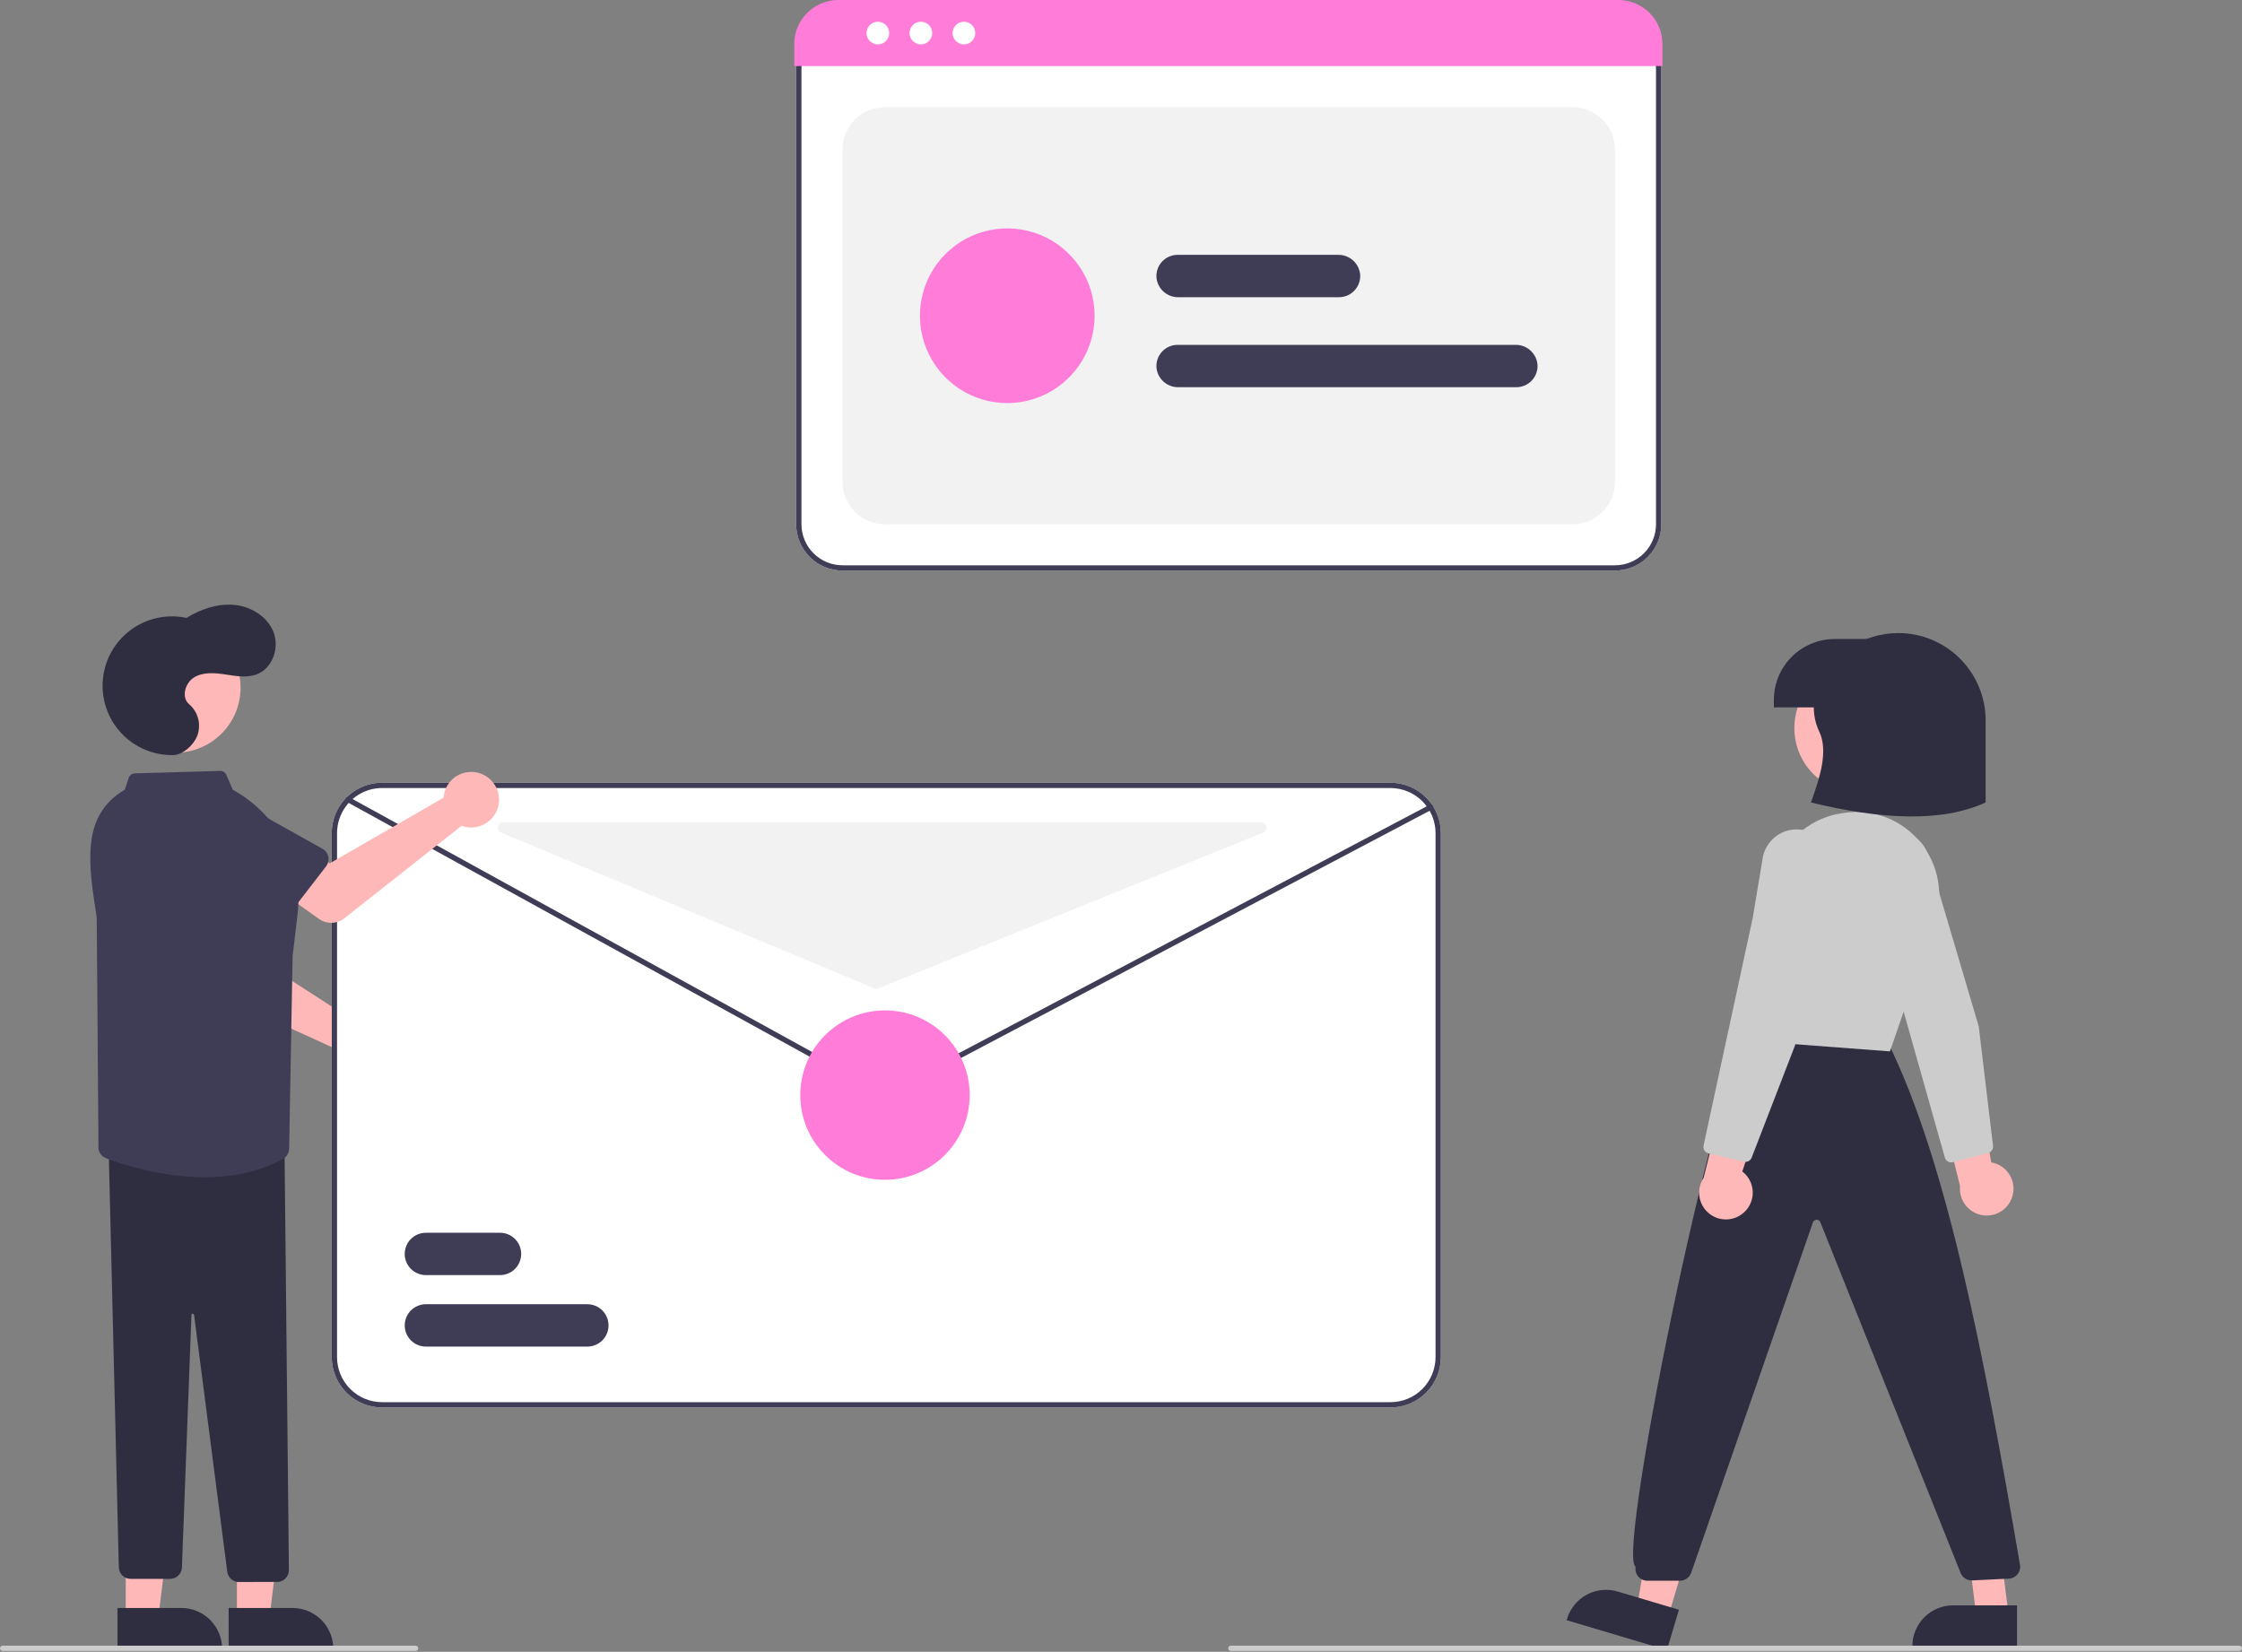 <svg width="847" height="624" viewBox="0 0 847 624" fill="none" xmlns="http://www.w3.org/2000/svg">
<rect x="0" y="0" width="847" height="624" fill="#808080" stroke="none"/>
<g clip-path="url(#clip0_18_2)">
<path d="M610.122 215.548H318.283C313.644 215.542 309.195 213.697 305.915 210.416C302.634 207.135 300.788 202.687 300.783 198.048V25.894C300.787 22.424 302.167 19.097 304.621 16.643C307.074 14.19 310.401 12.809 313.871 12.806H614.324C617.85 12.809 621.23 14.212 623.723 16.705C626.215 19.198 627.618 22.577 627.622 26.103V198.048C627.616 202.687 625.771 207.135 622.49 210.416C619.209 213.697 614.761 215.542 610.122 215.548V215.548Z" fill="white"/>
<path d="M610.122 215.548H318.283C313.644 215.542 309.195 213.697 305.915 210.416C302.634 207.135 300.788 202.687 300.783 198.048V25.894C300.787 22.424 302.167 19.097 304.621 16.643C307.074 14.19 310.401 12.809 313.871 12.806H614.324C617.85 12.809 621.23 14.212 623.723 16.705C626.215 19.198 627.618 22.577 627.622 26.103V198.048C627.616 202.687 625.771 207.135 622.49 210.416C619.209 213.697 614.761 215.542 610.122 215.548V215.548ZM313.871 14.806C310.931 14.809 308.113 15.978 306.034 18.057C303.956 20.136 302.786 22.954 302.783 25.894V198.048C302.788 202.157 304.422 206.097 307.328 209.003C310.234 211.908 314.174 213.543 318.283 213.548H610.122C614.231 213.543 618.171 211.908 621.077 209.003C623.982 206.097 625.617 202.157 625.622 198.048V26.103C625.618 23.108 624.427 20.236 622.309 18.118C620.191 16 617.32 14.809 614.324 14.806H313.871Z" fill="#3F3D56"/>
<path d="M334.283 198.048H594.122C598.365 198.048 602.435 196.362 605.435 193.362C608.436 190.361 610.122 186.291 610.122 182.048V56.5C610.122 52.257 608.436 48.187 605.435 45.186C602.435 42.186 598.365 40.5 594.122 40.5H334.283C330.04 40.5 325.97 42.186 322.969 45.186C319.969 48.187 318.283 52.257 318.283 56.5V182.048C318.283 186.291 319.969 190.361 322.969 193.362C325.97 196.362 330.04 198.048 334.283 198.048Z" fill="#F2F2F2"/>
<path d="M628.059 24.95H300.059V16.55C300.09 12.137 301.869 7.916 305.008 4.813C308.147 1.711 312.388 -0.02 316.801 -6.17235e-06H611.317C615.73 -0.02 619.971 1.711 623.11 4.813C626.249 7.916 628.028 12.137 628.059 16.55V24.95Z" fill="#FF7DD8"/>
<path d="M331.647 16.783C334.013 16.783 335.93 14.866 335.93 12.5C335.93 10.134 334.013 8.217 331.647 8.217C329.281 8.217 327.364 10.134 327.364 12.5C327.364 14.866 329.281 16.783 331.647 16.783Z" fill="white"/>
<path d="M347.906 16.783C350.271 16.783 352.189 14.866 352.189 12.5C352.189 10.134 350.271 8.217 347.906 8.217C345.54 8.217 343.622 10.134 343.622 12.5C343.622 14.866 345.54 16.783 347.906 16.783Z" fill="white"/>
<path d="M364.165 16.783C366.53 16.783 368.448 14.866 368.448 12.5C368.448 10.134 366.53 8.217 364.165 8.217C361.799 8.217 359.881 10.134 359.881 12.5C359.881 14.866 361.799 16.783 364.165 16.783Z" fill="white"/>
<path d="M380.533 152.274C374.006 152.274 367.626 150.338 362.199 146.712C356.772 143.086 352.543 137.932 350.045 131.902C347.547 125.873 346.894 119.237 348.167 112.836C349.44 106.435 352.583 100.555 357.199 95.939C361.814 91.324 367.694 88.181 374.095 86.908C380.496 85.635 387.132 86.288 393.162 88.786C399.192 91.284 404.346 95.513 407.972 100.94C411.598 106.367 413.533 112.747 413.533 119.274C413.523 128.023 410.043 136.411 403.857 142.598C397.67 148.784 389.282 152.264 380.533 152.274V152.274Z" fill="#FF7DD8"/>
<path d="M572.872 146.274H445.154C443.091 146.301 441.094 145.549 439.562 144.167C438.03 142.785 437.075 140.876 436.89 138.822C436.816 137.728 436.968 136.63 437.335 135.597C437.703 134.565 438.279 133.618 439.027 132.817C439.775 132.015 440.68 131.376 441.685 130.939C442.691 130.501 443.775 130.275 444.872 130.274H572.555C574.628 130.243 576.636 130.998 578.175 132.387C579.715 133.775 580.672 135.695 580.856 137.76C580.925 138.851 580.769 139.945 580.399 140.974C580.03 142.003 579.453 142.946 578.705 143.743C577.957 144.541 577.053 145.177 576.05 145.612C575.047 146.047 573.965 146.273 572.872 146.274Z" fill="#3F3D56"/>
<path d="M505.872 112.274H445.154C443.091 112.301 441.094 111.549 439.562 110.167C438.03 108.785 437.075 106.877 436.89 104.822C436.816 103.728 436.968 102.63 437.335 101.597C437.703 100.565 438.279 99.618 439.027 98.817C439.775 98.015 440.68 97.376 441.685 96.939C442.691 96.501 443.775 96.275 444.872 96.274H505.555C507.628 96.243 509.636 96.998 511.175 98.387C512.715 99.775 513.672 101.695 513.856 103.76C513.925 104.851 513.769 105.945 513.399 106.974C513.03 108.003 512.453 108.946 511.705 109.743C510.957 110.541 510.053 111.177 509.05 111.612C508.047 112.047 506.965 112.273 505.872 112.274Z" fill="#3F3D56"/>
<path d="M760.096 452.401C760.587 451.016 760.769 449.539 760.629 448.076C760.488 446.613 760.028 445.198 759.281 443.931C758.535 442.665 757.52 441.578 756.307 440.746C755.095 439.914 753.715 439.359 752.265 439.118L746.236 403.896L732.68 416.588L740.484 448.09C740.242 450.553 740.911 453.02 742.365 455.022C743.819 457.025 745.958 458.425 748.375 458.956C750.792 459.488 753.321 459.114 755.481 457.906C757.641 456.697 759.283 454.739 760.096 452.401V452.401Z" fill="#FFB8B8"/>
<path d="M751.089 435.549L737.781 439.042C737.148 439.205 736.476 439.115 735.908 438.79C735.34 438.466 734.921 437.933 734.741 437.304L710.826 352.573L703.601 330.958C702.905 328.875 702.747 326.65 703.142 324.49C703.537 322.33 704.471 320.305 705.859 318.603C707.247 316.901 709.043 315.578 711.08 314.756C713.117 313.935 715.328 313.643 717.508 313.906C720.032 314.209 722.411 315.245 724.353 316.885C726.294 318.526 727.712 320.699 728.433 323.136L747.542 387.729L752.937 432.835C752.995 433.336 752.901 433.844 752.667 434.291C752.432 434.738 752.068 435.104 751.622 435.342C751.453 435.431 751.274 435.501 751.089 435.549V435.549Z" fill="#CCCCCC"/>
<path d="M702.453 299.613C716.018 299.613 727.014 288.617 727.014 275.052C727.014 261.488 716.018 250.491 702.453 250.491C688.889 250.491 677.892 261.488 677.892 275.052C677.892 288.617 688.889 299.613 702.453 299.613Z" fill="#FFB8B8"/>
<path d="M630.137 611.049L618.386 607.553L626.28 560.565L643.623 565.725L630.137 611.049Z" fill="#FFB8B8"/>
<path d="M629.745 623.331L591.856 612.058L591.998 611.579C592.574 609.642 593.526 607.838 594.8 606.269C596.073 604.7 597.643 603.398 599.42 602.436C601.197 601.474 603.146 600.871 605.156 600.662C607.165 600.453 609.197 600.643 611.133 601.219L611.134 601.219L634.275 608.105L629.745 623.331Z" fill="#2F2E41"/>
<path d="M758.875 610.447H746.615L740.783 563.159L752.877 563.16L758.875 610.447Z" fill="#FFB8B8"/>
<path d="M762.002 622.331L722.471 622.33V621.83C722.471 619.809 722.869 617.809 723.642 615.942C724.416 614.075 725.549 612.379 726.978 610.95C728.406 609.521 730.103 608.388 731.969 607.615C733.836 606.842 735.837 606.444 737.858 606.444H737.859L762.002 606.445L762.002 622.331Z" fill="#2F2E41"/>
<path d="M634.657 597.147H622.348C621.688 597.147 621.036 597.001 620.439 596.721C619.841 596.441 619.313 596.033 618.89 595.527C618.468 595.02 618.162 594.426 617.995 593.788C617.828 593.149 617.802 592.482 617.922 591.833C610.072 588.341 652.338 385.648 662.324 389.577L662.653 389.104L712.94 393.207C735.464 438.287 749.722 512.88 763.063 590.751C763.227 591.398 763.245 592.072 763.117 592.726C762.988 593.381 762.715 593.998 762.319 594.534C761.922 595.07 761.412 595.512 760.824 595.826C760.236 596.141 759.585 596.321 758.919 596.353L745.089 597.024C744.153 597.072 743.225 596.826 742.436 596.32C741.648 595.813 741.038 595.072 740.692 594.201L687.703 461.733C687.598 461.443 687.403 461.195 687.146 461.025C686.889 460.856 686.584 460.773 686.276 460.79C685.97 460.793 685.672 460.892 685.424 461.072C685.176 461.253 684.991 461.506 684.894 461.797L638.908 594.124C638.601 595.007 638.026 595.772 637.265 596.313C636.503 596.855 635.592 597.146 634.657 597.147V597.147Z" fill="#2F2E41"/>
<path d="M713.993 397.174L713.609 397.146L660.068 393.105L669.459 333.375C670.49 326.708 673.649 320.553 678.465 315.828C683.281 311.104 689.495 308.063 696.181 307.16C696.593 307.103 697.007 307.046 697.424 306.991C702.676 306.3 708.018 306.971 712.936 308.94C717.854 310.908 722.184 314.108 725.51 318.232C728.914 322.379 731.195 327.333 732.132 332.616C733.07 337.899 732.633 343.335 730.864 348.401L713.993 397.174Z" fill="#CCCCCC"/>
<path d="M750.146 303.147C733.258 310.872 710.343 309.49 684.146 303.147C687.771 293.217 690.596 283.626 687.392 276.586C686.098 273.928 685.368 271.032 685.247 268.078C685.126 265.124 685.616 262.178 686.689 259.423C689.2 253.416 693.432 248.286 698.851 244.679C704.27 241.071 710.636 239.146 717.146 239.147V239.147C725.898 239.147 734.292 242.624 740.481 248.812C746.669 255.001 750.146 263.395 750.146 272.147V303.147Z" fill="#2F2E41"/>
<path d="M693.146 241.392H714.146V267.217H670.146V264.392C670.146 258.292 672.569 252.442 676.883 248.129C681.196 243.816 687.046 241.392 693.146 241.392V241.392Z" fill="#2F2E41"/>
<path d="M658.911 457.957C659.994 456.963 660.847 455.744 661.408 454.385C661.97 453.027 662.226 451.562 662.16 450.093C662.094 448.624 661.707 447.188 661.026 445.885C660.345 444.583 659.386 443.445 658.218 442.553L669.398 408.612L651.475 413.472L643.606 444.958C642.238 447.02 641.673 449.512 642.019 451.963C642.365 454.414 643.598 456.652 645.485 458.255C647.371 459.857 649.78 460.712 652.254 460.657C654.729 460.602 657.097 459.641 658.911 457.957V457.957Z" fill="#FFB8B8"/>
<path d="M658.851 438.849L645.459 435.698C644.822 435.545 644.271 435.151 643.922 434.598C643.572 434.045 643.452 433.378 643.587 432.738L662.168 346.68L665.915 324.2C666.276 322.033 667.179 319.994 668.541 318.27C669.902 316.547 671.677 315.196 673.7 314.343C675.724 313.49 677.931 313.163 680.115 313.392C682.299 313.621 684.389 314.399 686.192 315.653V315.653C688.279 317.103 689.896 319.133 690.842 321.492C691.788 323.851 692.023 326.435 691.517 328.926L678.128 394.943L661.756 437.317C661.572 437.787 661.251 438.192 660.835 438.477C660.418 438.762 659.925 438.915 659.42 438.915C659.228 438.915 659.038 438.893 658.851 438.849V438.849Z" fill="#CCCCCC"/>
<path d="M846 623.673H465C464.735 623.673 464.48 623.568 464.293 623.38C464.105 623.193 464 622.938 464 622.673C464 622.408 464.105 622.154 464.293 621.966C464.48 621.778 464.735 621.673 465 621.673H846C846.265 621.673 846.52 621.778 846.707 621.966C846.895 622.154 847 622.408 847 622.673C847 622.938 846.895 623.193 846.707 623.38C846.52 623.568 846.265 623.673 846 623.673Z" fill="#CCCCCC"/>
<path d="M135.034 384.944C134.498 385.081 133.974 385.261 133.466 385.48L91.792 358.596L92.367 346.562L74.318 343.321L71.23 364.526C70.981 366.239 71.293 367.987 72.122 369.507C72.95 371.027 74.249 372.238 75.824 372.957L127.151 396.387C127.406 398.503 128.3 400.492 129.713 402.088C131.126 403.684 132.991 404.812 135.061 405.322C137.131 405.832 139.307 405.699 141.3 404.942C143.292 404.186 145.007 402.84 146.217 401.085C147.426 399.329 148.072 397.247 148.069 395.115C148.067 392.984 147.415 390.903 146.201 389.151C144.987 387.399 143.268 386.058 141.273 385.306C139.279 384.555 137.102 384.428 135.034 384.944H135.034Z" fill="#FFB8B8"/>
<path d="M90.091 357.855L67.742 353.729C67.106 353.612 66.502 353.359 65.973 352.987C65.444 352.616 65.001 352.135 64.674 351.576C64.348 351.018 64.145 350.396 64.081 349.753C64.016 349.109 64.091 348.46 64.301 347.848L71.635 326.409C72.254 323.158 74.136 320.286 76.87 318.421C79.603 316.557 82.965 315.852 86.217 316.462C89.469 317.073 92.347 318.948 94.218 321.677C96.09 324.405 96.803 327.765 96.201 331.019L95.405 353.59C95.382 354.236 95.221 354.87 94.93 355.448C94.641 356.026 94.229 356.535 93.725 356.94C93.221 357.344 92.635 357.636 92.008 357.794C91.381 357.952 90.727 357.973 90.091 357.855V357.855Z" fill="#3F3D56"/>
<path d="M525.331 295.693H144.331C141.049 295.69 137.823 296.541 134.97 298.163C134.287 298.551 133.629 298.982 133.001 299.453C130.621 301.218 128.687 303.515 127.355 306.162C126.023 308.809 125.33 311.73 125.331 314.693V512.693C125.335 517.731 127.338 522.561 130.901 526.123C134.463 529.686 139.293 531.689 144.331 531.693H525.331C530.368 531.689 535.199 529.685 538.761 526.123C542.323 522.561 544.326 517.731 544.331 512.693V314.693C544.326 309.656 542.323 304.825 538.761 301.263C535.199 297.701 530.368 295.698 525.331 295.693V295.693Z" fill="white"/>
<path d="M525.331 295.693H144.331C141.049 295.69 137.823 296.541 134.97 298.163C134.287 298.551 133.629 298.982 133.001 299.453C130.621 301.218 128.687 303.515 127.355 306.162C126.023 308.809 125.33 311.73 125.331 314.693V512.693C125.335 517.731 127.338 522.561 130.901 526.123C134.463 529.686 139.293 531.689 144.331 531.693H525.331C530.368 531.689 535.199 529.685 538.761 526.123C542.323 522.561 544.326 517.731 544.331 512.693V314.693C544.326 309.656 542.323 304.825 538.761 301.263C535.199 297.701 530.368 295.698 525.331 295.693V295.693ZM542.331 512.693C542.324 517.2 540.531 521.52 537.344 524.707C534.158 527.894 529.837 529.687 525.331 529.693H144.331C139.824 529.687 135.504 527.894 132.317 524.707C129.13 521.52 127.337 517.2 127.331 512.693V314.693C127.345 311.101 128.491 307.604 130.605 304.699C132.72 301.795 135.696 299.63 139.111 298.513C139.251 298.473 139.381 298.423 139.521 298.383C141.083 297.924 142.703 297.692 144.331 297.693H525.331C529.837 297.7 534.158 299.493 537.344 302.68C540.531 305.866 542.324 310.187 542.331 314.693V512.693Z" fill="#3F3D56"/>
<path d="M334.414 413.609C332.897 413.608 331.404 413.224 330.075 412.49L131.032 302.938C130.8 302.81 130.628 302.595 130.554 302.34C130.48 302.085 130.51 301.812 130.638 301.58C130.766 301.347 130.981 301.175 131.236 301.101C131.491 301.027 131.764 301.058 131.996 301.186L331.04 410.738C332.055 411.299 333.193 411.598 334.353 411.608C335.512 411.618 336.656 411.34 337.681 410.797L540.001 304.068C540.117 304.006 540.244 303.968 540.375 303.956C540.506 303.943 540.638 303.957 540.763 303.995C540.889 304.034 541.006 304.097 541.107 304.181C541.208 304.265 541.292 304.368 541.353 304.484C541.415 304.601 541.452 304.728 541.465 304.859C541.477 304.99 541.463 305.122 541.424 305.247C541.385 305.373 541.322 305.489 541.237 305.591C541.153 305.692 541.05 305.775 540.934 305.836L338.614 412.566C337.32 413.25 335.878 413.608 334.414 413.609V413.609Z" fill="#3F3D56"/>
<path d="M188.897 481.693H160.897C158.776 481.693 156.741 480.85 155.241 479.35C153.74 477.85 152.897 475.815 152.897 473.693C152.897 471.571 153.74 469.536 155.241 468.036C156.741 466.536 158.776 465.693 160.897 465.693H188.897C191.019 465.693 193.054 466.536 194.554 468.036C196.055 469.536 196.897 471.571 196.897 473.693C196.897 475.815 196.055 477.85 194.554 479.35C193.054 480.85 191.019 481.693 188.897 481.693Z" fill="#3F3D56"/>
<path d="M221.897 508.693H160.897C158.776 508.693 156.741 507.85 155.241 506.35C153.74 504.85 152.897 502.815 152.897 500.693C152.897 498.571 153.74 496.536 155.241 495.036C156.741 493.536 158.776 492.693 160.897 492.693H221.897C224.019 492.693 226.054 493.536 227.554 495.036C229.055 496.536 229.897 498.571 229.897 500.693C229.897 502.815 229.055 504.85 227.554 506.35C226.054 507.85 224.019 508.693 221.897 508.693Z" fill="#3F3D56"/>
<path d="M334.334 445.693C352.007 445.693 366.334 431.366 366.334 413.693C366.334 396.02 352.007 381.693 334.334 381.693C316.661 381.693 302.334 396.02 302.334 413.693C302.334 431.366 316.661 445.693 334.334 445.693Z" fill="#FF7DD8"/>
<path d="M189.277 314.519L330.301 373.357C330.786 373.559 331.333 373.562 331.821 373.365L477.213 314.527C477.643 314.353 477.999 314.035 478.221 313.627C478.442 313.219 478.514 312.747 478.426 312.291C478.337 311.835 478.093 311.425 477.735 311.13C477.376 310.835 476.927 310.673 476.463 310.673H190.047C189.585 310.673 189.137 310.833 188.779 311.126C188.422 311.419 188.177 311.827 188.086 312.28C187.995 312.734 188.064 313.204 188.281 313.613C188.498 314.021 188.85 314.341 189.277 314.519Z" fill="#F2F2F2"/>
<path d="M167.809 299.706C167.686 300.245 167.606 300.794 167.569 301.346L124.612 326.128L114.17 320.117L103.039 334.689L120.49 347.127C121.899 348.132 123.597 348.652 125.328 348.61C127.058 348.568 128.729 347.965 130.088 346.893L174.384 311.947C176.383 312.687 178.56 312.801 180.626 312.274C182.691 311.746 184.547 310.602 185.946 308.994C187.346 307.386 188.223 305.391 188.46 303.272C188.698 301.154 188.284 299.013 187.276 297.135C186.267 295.258 184.71 293.731 182.813 292.76C180.916 291.788 178.768 291.417 176.654 291.696C174.541 291.975 172.563 292.891 170.983 294.322C169.402 295.753 168.295 297.63 167.809 299.706V299.706Z" fill="#FFB8B8"/>
<path d="M123.176 327.302L109.292 345.296C108.897 345.808 108.396 346.228 107.824 346.529C107.252 346.83 106.621 347.005 105.975 347.04C105.33 347.075 104.684 346.971 104.082 346.734C103.48 346.498 102.937 346.134 102.488 345.668L86.771 329.347C84.163 327.311 82.469 324.324 82.061 321.041C81.652 317.758 82.561 314.447 84.59 311.834C86.619 309.22 89.601 307.518 92.883 307.1C96.165 306.682 99.478 307.582 102.097 309.603L121.81 320.626C122.375 320.942 122.864 321.375 123.246 321.897C123.627 322.419 123.892 323.018 124.022 323.651C124.151 324.285 124.143 324.939 123.997 325.569C123.851 326.199 123.571 326.79 123.176 327.302H123.176Z" fill="#3F3D56"/>
<path d="M66.321 284.338C79.885 284.338 90.882 273.341 90.882 259.777C90.882 246.212 79.885 235.216 66.321 235.216C52.756 235.216 41.76 246.212 41.76 259.777C41.76 273.341 52.756 284.338 66.321 284.338Z" fill="#FFB8B8"/>
<path d="M89.505 611.447H101.765L107.597 564.159L89.503 564.16L89.505 611.447Z" fill="#FFB8B8"/>
<path d="M86.378 607.445L110.522 607.444H110.523C112.543 607.444 114.544 607.842 116.411 608.615C118.278 609.388 119.974 610.521 121.403 611.95C122.831 613.379 123.965 615.075 124.738 616.942C125.511 618.809 125.909 620.809 125.909 622.83V623.33L86.379 623.331L86.378 607.445Z" fill="#2F2E41"/>
<path d="M47.505 611.447H59.765L65.597 564.159L47.503 564.16L47.505 611.447Z" fill="#FFB8B8"/>
<path d="M44.378 607.445L68.522 607.444H68.523C70.543 607.444 72.544 607.842 74.411 608.615C76.278 609.388 77.974 610.521 79.403 611.95C80.831 613.379 81.965 615.075 82.738 616.942C83.511 618.809 83.909 620.809 83.909 622.83V623.33L44.379 623.331L44.378 607.445Z" fill="#2F2E41"/>
<path d="M85.826 593.501L73.321 496.747C73.315 496.618 73.258 496.497 73.163 496.41C73.069 496.323 72.944 496.276 72.815 496.28C72.751 496.278 72.686 496.288 72.626 496.312C72.566 496.335 72.512 496.37 72.466 496.415C72.42 496.46 72.383 496.514 72.359 496.574C72.334 496.633 72.322 496.697 72.323 496.761L68.729 592.111C68.689 593.276 68.197 594.379 67.357 595.187C66.518 595.995 65.397 596.445 64.232 596.442H49.382C48.206 596.449 47.074 595.992 46.232 595.17C45.389 594.348 44.905 593.227 44.884 592.05L41.029 433.185L107.485 433.849L109.144 593.225C109.129 593.859 108.981 594.482 108.709 595.054C108.437 595.626 108.047 596.134 107.565 596.546C107.094 596.952 106.542 597.254 105.946 597.433C105.35 597.613 104.723 597.664 104.106 597.586L89.705 597.626C88.685 597.485 87.743 596.999 87.037 596.249C86.331 595.498 85.904 594.528 85.826 593.501Z" fill="#2F2E41"/>
<path d="M40.044 437.53C39.301 437.245 38.646 436.769 38.147 436.149C37.648 435.528 37.323 434.787 37.205 434L36.541 346.69C33.604 327.251 30.13 308.202 47.127 298.352L48.624 293.859C48.788 293.373 49.096 292.949 49.507 292.644C49.918 292.338 50.413 292.166 50.925 292.15L83.167 291.229C83.669 291.212 84.164 291.347 84.587 291.618C85.01 291.888 85.341 292.28 85.537 292.743L87.935 298.339L88.786 298.825C96.887 303.442 103.446 310.346 107.643 318.672C111.84 326.997 113.49 336.376 112.385 345.634L110.541 361.199L109.232 433.937C109.215 434.735 108.987 435.515 108.572 436.198C108.158 436.88 107.57 437.441 106.87 437.824C97.503 442.953 87.126 444.707 77.307 444.707C60.809 444.707 45.893 439.752 40.044 437.53Z" fill="#3F3D56"/>
<path d="M65.521 285.248C61.824 285.327 58.153 284.624 54.748 283.184C51.342 281.744 48.28 279.599 45.763 276.891C43.245 274.183 41.329 270.973 40.141 267.472C38.952 263.971 38.518 260.258 38.867 256.577C39.215 252.896 40.339 249.331 42.164 246.115C43.989 242.899 46.474 240.106 49.455 237.919C52.436 235.732 55.847 234.201 59.462 233.426C63.077 232.651 66.815 232.65 70.431 233.422C75.832 230.143 82.112 227.936 88.406 228.497C94.7 229.059 100.924 232.795 103.278 238.659C105.631 244.524 103.103 252.254 97.251 254.637C93.499 256.165 89.262 255.424 85.258 254.808C81.254 254.191 76.886 253.789 73.402 255.855C69.917 257.921 68.351 263.461 71.472 266.044C73.126 267.467 74.307 269.361 74.858 271.472C75.409 273.584 75.304 275.814 74.556 277.864C72.987 281.92 68.706 285.179 65.521 285.248Z" fill="#2F2E41"/>
<path d="M157 623.673H1C0.735 623.673 0.48 623.568 0.293 623.38C0.105 623.193 0 622.938 0 622.673C0 622.408 0.105 622.154 0.293 621.966C0.48 621.778 0.735 621.673 1 621.673H157C157.265 621.673 157.52 621.778 157.707 621.966C157.895 622.154 158 622.408 158 622.673C158 622.938 157.895 623.193 157.707 623.38C157.52 623.568 157.265 623.673 157 623.673Z" fill="#CCCCCC"/>
</g>
<defs>
<clipPath id="clip0_18_2">
<rect width="847" height="623.673" fill="white"/>
</clipPath>
</defs>
</svg>
